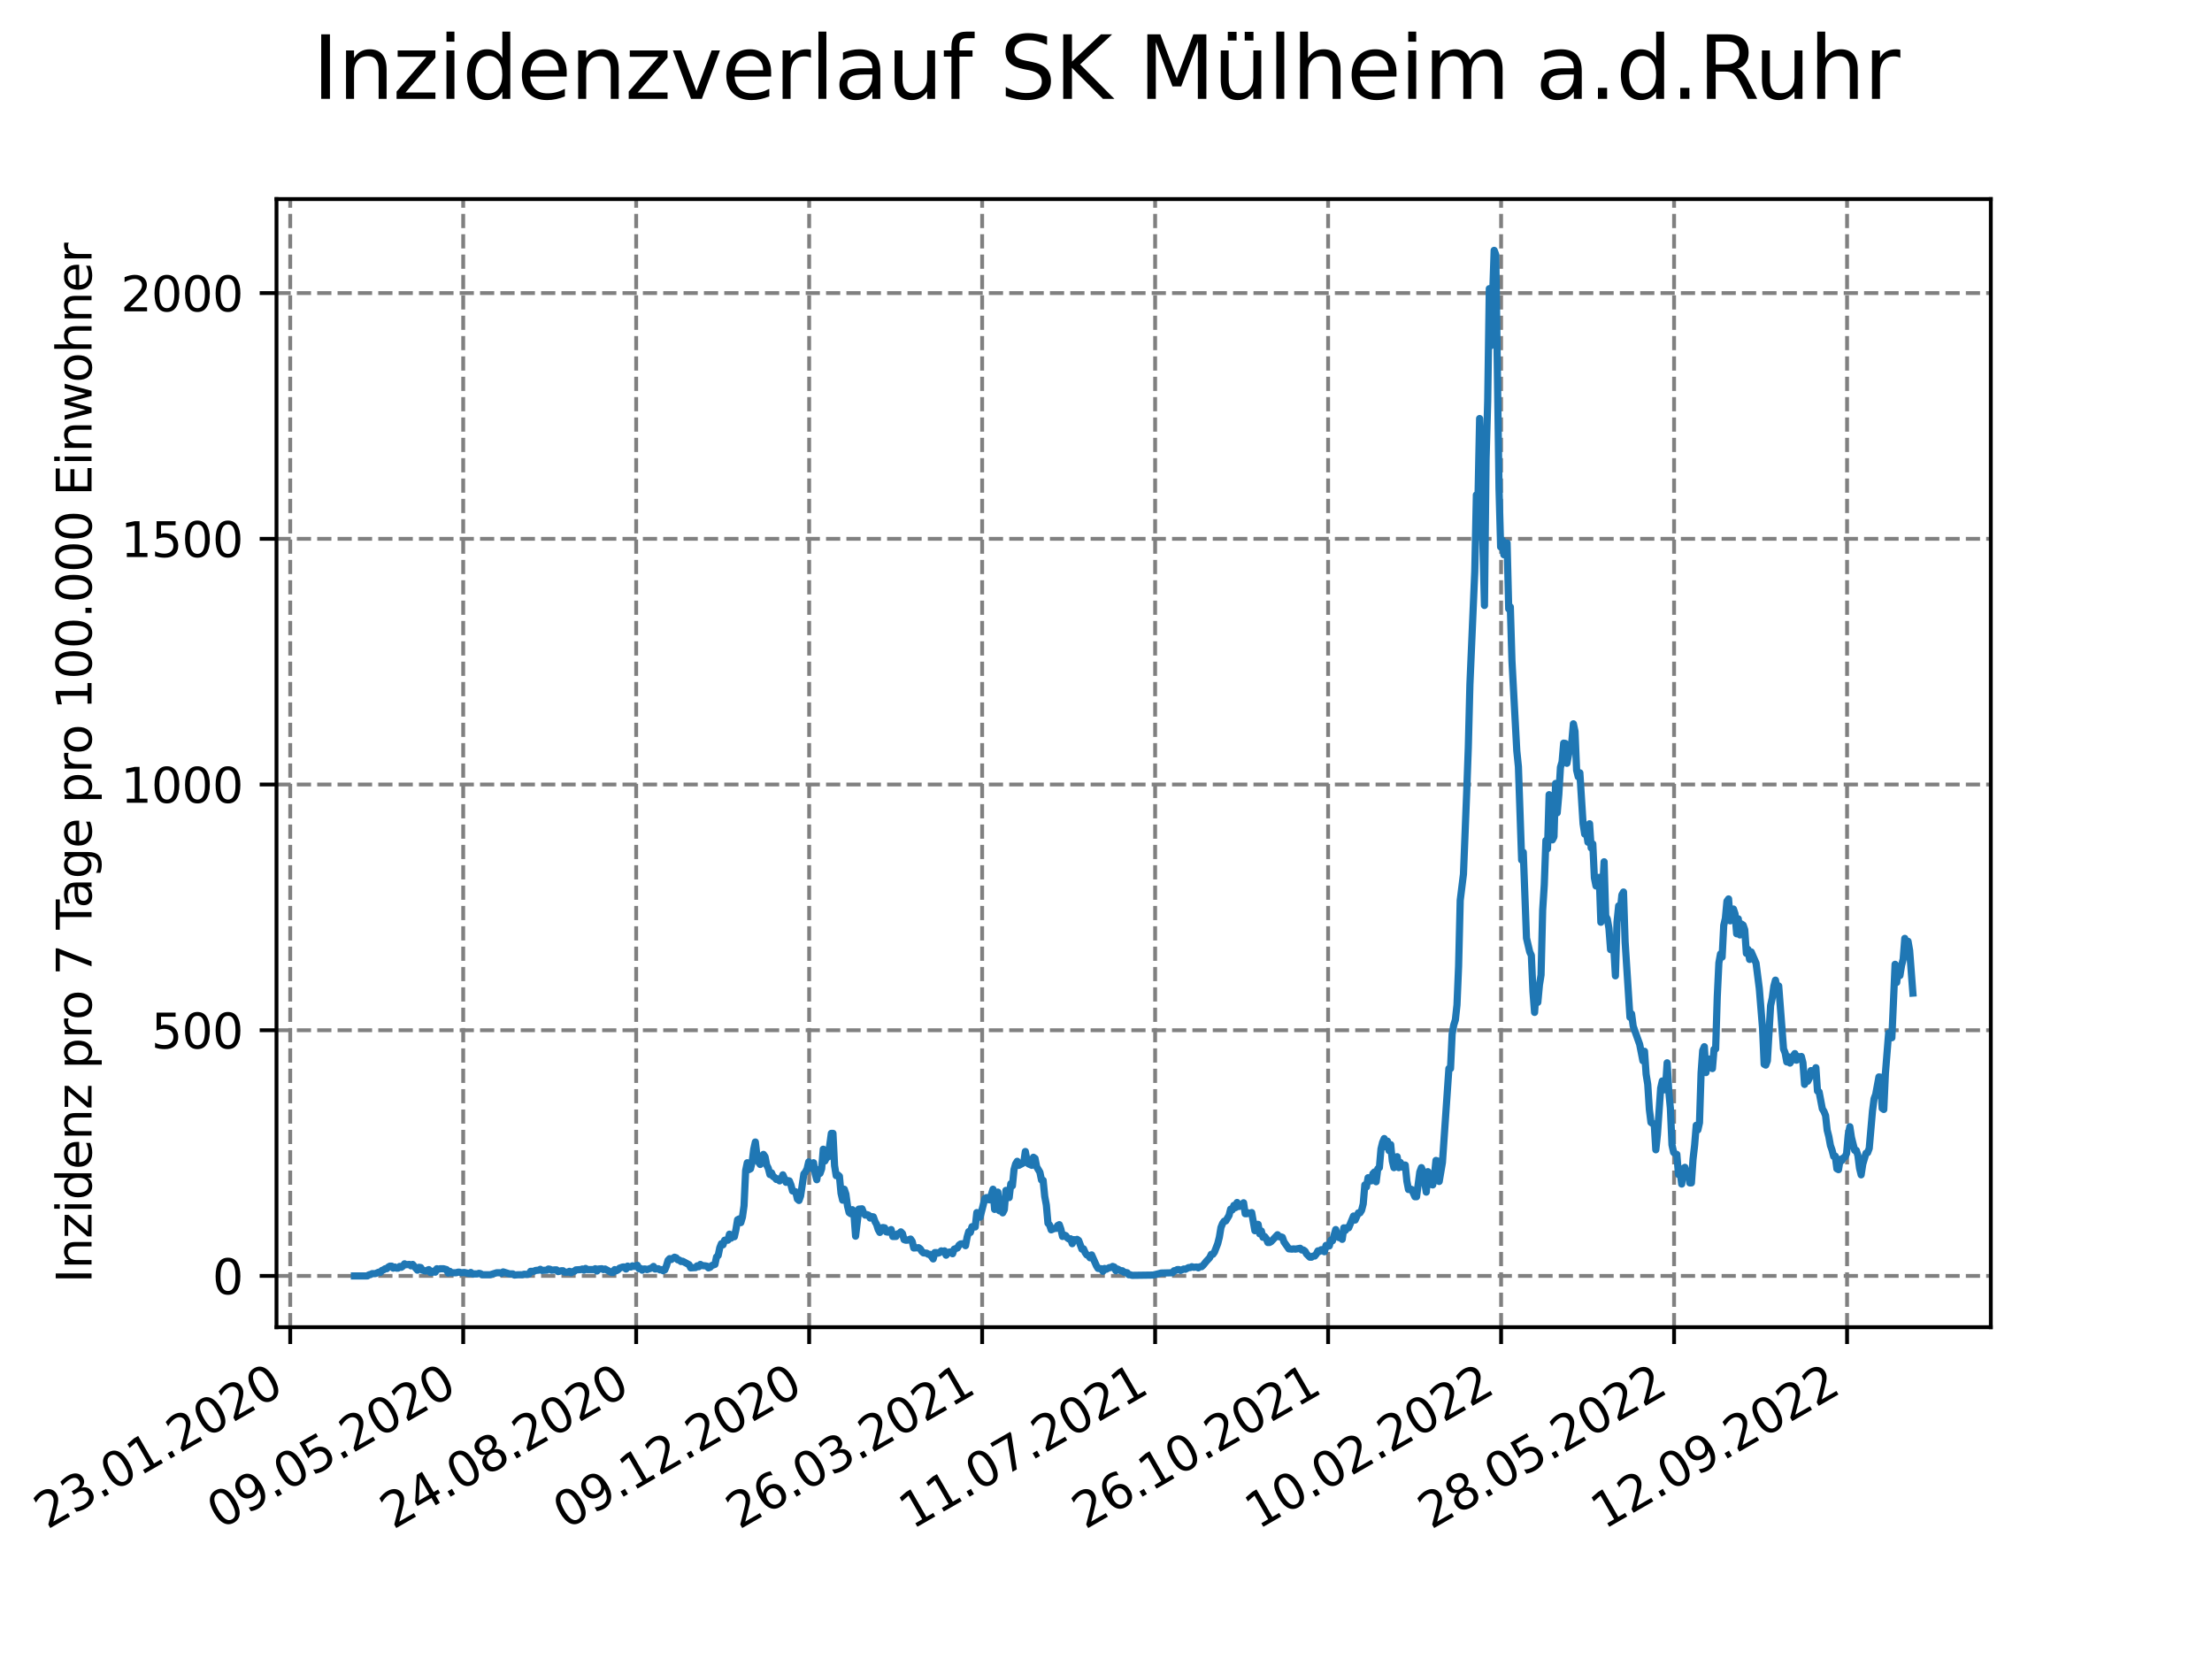 <?xml version="1.0" encoding="utf-8" standalone="no"?>
<!DOCTYPE svg PUBLIC "-//W3C//DTD SVG 1.1//EN"
  "http://www.w3.org/Graphics/SVG/1.1/DTD/svg11.dtd">
<svg xmlns:xlink="http://www.w3.org/1999/xlink" width="460.8pt" height="345.6pt" viewBox="0 0 460.8 345.6" xmlns="http://www.w3.org/2000/svg" version="1.1">
 <defs>
  <style type="text/css">*{stroke-linejoin: round; stroke-linecap: butt}</style>
 </defs>
 <g id="figure_1">
  <g id="patch_1">
   <path d="M 0 345.6 
L 460.8 345.6 
L 460.8 0 
L 0 0 
z
" style="fill: #ffffff"/>
  </g>
  <g id="axes_1">
   <g id="patch_2">
    <path d="M 57.6 276.48 
L 414.72 276.48 
L 414.72 41.472 
L 57.6 41.472 
z
" style="fill: #ffffff"/>
   </g>
   <g id="matplotlib.axis_1">
    <g id="xtick_1">
     <g id="line2d_1">
      <path d="M 60.46 276.48 
L 60.46 41.472 
" clip-path="url(#p9c87a91288)" style="fill: none; stroke-dasharray: 2.96,1.28; stroke-dashoffset: 0; stroke: #808080; stroke-width: 0.8"/>
     </g>
     <g id="line2d_2">
      <defs>
       <path id="m1ef29c4288" d="M 0 0 
L 0 3.5 
" style="stroke: #000000; stroke-width: 0.8"/>
      </defs>
      <g>
       <use xlink:href="#m1ef29c4288" x="60.46" y="276.48" style="stroke: #000000; stroke-width: 0.8"/>
      </g>
     </g>
     <g id="text_1">
      <!-- 23.01.2020 -->
      <g transform="translate(9.835 318.689) rotate(-30) scale(0.1 -0.1)">
       <defs>
        <path id="DejaVuSans-32" d="M 1228 531 
L 3431 531 
L 3431 0 
L 469 0 
L 469 531 
Q 828 903 1448 1529 
Q 2069 2156 2228 2338 
Q 2531 2678 2651 2914 
Q 2772 3150 2772 3378 
Q 2772 3750 2511 3984 
Q 2250 4219 1831 4219 
Q 1534 4219 1204 4116 
Q 875 4013 500 3803 
L 500 4441 
Q 881 4594 1212 4672 
Q 1544 4750 1819 4750 
Q 2544 4750 2975 4387 
Q 3406 4025 3406 3419 
Q 3406 3131 3298 2873 
Q 3191 2616 2906 2266 
Q 2828 2175 2409 1742 
Q 1991 1309 1228 531 
z
" transform="scale(0.016)"/>
        <path id="DejaVuSans-33" d="M 2597 2516 
Q 3050 2419 3304 2112 
Q 3559 1806 3559 1356 
Q 3559 666 3084 287 
Q 2609 -91 1734 -91 
Q 1441 -91 1130 -33 
Q 819 25 488 141 
L 488 750 
Q 750 597 1062 519 
Q 1375 441 1716 441 
Q 2309 441 2620 675 
Q 2931 909 2931 1356 
Q 2931 1769 2642 2001 
Q 2353 2234 1838 2234 
L 1294 2234 
L 1294 2753 
L 1863 2753 
Q 2328 2753 2575 2939 
Q 2822 3125 2822 3475 
Q 2822 3834 2567 4026 
Q 2313 4219 1838 4219 
Q 1578 4219 1281 4162 
Q 984 4106 628 3988 
L 628 4550 
Q 988 4650 1302 4700 
Q 1616 4750 1894 4750 
Q 2613 4750 3031 4423 
Q 3450 4097 3450 3541 
Q 3450 3153 3228 2886 
Q 3006 2619 2597 2516 
z
" transform="scale(0.016)"/>
        <path id="DejaVuSans-2e" d="M 684 794 
L 1344 794 
L 1344 0 
L 684 0 
L 684 794 
z
" transform="scale(0.016)"/>
        <path id="DejaVuSans-30" d="M 2034 4250 
Q 1547 4250 1301 3770 
Q 1056 3291 1056 2328 
Q 1056 1369 1301 889 
Q 1547 409 2034 409 
Q 2525 409 2770 889 
Q 3016 1369 3016 2328 
Q 3016 3291 2770 3770 
Q 2525 4250 2034 4250 
z
M 2034 4750 
Q 2819 4750 3233 4129 
Q 3647 3509 3647 2328 
Q 3647 1150 3233 529 
Q 2819 -91 2034 -91 
Q 1250 -91 836 529 
Q 422 1150 422 2328 
Q 422 3509 836 4129 
Q 1250 4750 2034 4750 
z
" transform="scale(0.016)"/>
        <path id="DejaVuSans-31" d="M 794 531 
L 1825 531 
L 1825 4091 
L 703 3866 
L 703 4441 
L 1819 4666 
L 2450 4666 
L 2450 531 
L 3481 531 
L 3481 0 
L 794 0 
L 794 531 
z
" transform="scale(0.016)"/>
       </defs>
       <use xlink:href="#DejaVuSans-32"/>
       <use xlink:href="#DejaVuSans-33" x="63.623"/>
       <use xlink:href="#DejaVuSans-2e" x="127.246"/>
       <use xlink:href="#DejaVuSans-30" x="159.033"/>
       <use xlink:href="#DejaVuSans-31" x="222.656"/>
       <use xlink:href="#DejaVuSans-2e" x="286.279"/>
       <use xlink:href="#DejaVuSans-32" x="318.066"/>
       <use xlink:href="#DejaVuSans-30" x="381.689"/>
       <use xlink:href="#DejaVuSans-32" x="445.312"/>
       <use xlink:href="#DejaVuSans-30" x="508.936"/>
      </g>
     </g>
    </g>
    <g id="xtick_2">
     <g id="line2d_3">
      <path d="M 96.495 276.48 
L 96.495 41.472 
" clip-path="url(#p9c87a91288)" style="fill: none; stroke-dasharray: 2.96,1.28; stroke-dashoffset: 0; stroke: #808080; stroke-width: 0.8"/>
     </g>
     <g id="line2d_4">
      <g>
       <use xlink:href="#m1ef29c4288" x="96.495" y="276.48" style="stroke: #000000; stroke-width: 0.8"/>
      </g>
     </g>
     <g id="text_2">
      <!-- 09.05.2020 -->
      <g transform="translate(45.87 318.689) rotate(-30) scale(0.1 -0.1)">
       <defs>
        <path id="DejaVuSans-39" d="M 703 97 
L 703 672 
Q 941 559 1184 500 
Q 1428 441 1663 441 
Q 2288 441 2617 861 
Q 2947 1281 2994 2138 
Q 2813 1869 2534 1725 
Q 2256 1581 1919 1581 
Q 1219 1581 811 2004 
Q 403 2428 403 3163 
Q 403 3881 828 4315 
Q 1253 4750 1959 4750 
Q 2769 4750 3195 4129 
Q 3622 3509 3622 2328 
Q 3622 1225 3098 567 
Q 2575 -91 1691 -91 
Q 1453 -91 1209 -44 
Q 966 3 703 97 
z
M 1959 2075 
Q 2384 2075 2632 2365 
Q 2881 2656 2881 3163 
Q 2881 3666 2632 3958 
Q 2384 4250 1959 4250 
Q 1534 4250 1286 3958 
Q 1038 3666 1038 3163 
Q 1038 2656 1286 2365 
Q 1534 2075 1959 2075 
z
" transform="scale(0.016)"/>
        <path id="DejaVuSans-35" d="M 691 4666 
L 3169 4666 
L 3169 4134 
L 1269 4134 
L 1269 2991 
Q 1406 3038 1543 3061 
Q 1681 3084 1819 3084 
Q 2600 3084 3056 2656 
Q 3513 2228 3513 1497 
Q 3513 744 3044 326 
Q 2575 -91 1722 -91 
Q 1428 -91 1123 -41 
Q 819 9 494 109 
L 494 744 
Q 775 591 1075 516 
Q 1375 441 1709 441 
Q 2250 441 2565 725 
Q 2881 1009 2881 1497 
Q 2881 1984 2565 2268 
Q 2250 2553 1709 2553 
Q 1456 2553 1204 2497 
Q 953 2441 691 2322 
L 691 4666 
z
" transform="scale(0.016)"/>
       </defs>
       <use xlink:href="#DejaVuSans-30"/>
       <use xlink:href="#DejaVuSans-39" x="63.623"/>
       <use xlink:href="#DejaVuSans-2e" x="127.246"/>
       <use xlink:href="#DejaVuSans-30" x="159.033"/>
       <use xlink:href="#DejaVuSans-35" x="222.656"/>
       <use xlink:href="#DejaVuSans-2e" x="286.279"/>
       <use xlink:href="#DejaVuSans-32" x="318.066"/>
       <use xlink:href="#DejaVuSans-30" x="381.689"/>
       <use xlink:href="#DejaVuSans-32" x="445.312"/>
       <use xlink:href="#DejaVuSans-30" x="508.936"/>
      </g>
     </g>
    </g>
    <g id="xtick_3">
     <g id="line2d_5">
      <path d="M 132.53 276.48 
L 132.53 41.472 
" clip-path="url(#p9c87a91288)" style="fill: none; stroke-dasharray: 2.96,1.28; stroke-dashoffset: 0; stroke: #808080; stroke-width: 0.8"/>
     </g>
     <g id="line2d_6">
      <g>
       <use xlink:href="#m1ef29c4288" x="132.53" y="276.48" style="stroke: #000000; stroke-width: 0.8"/>
      </g>
     </g>
     <g id="text_3">
      <!-- 24.08.2020 -->
      <g transform="translate(81.905 318.689) rotate(-30) scale(0.1 -0.1)">
       <defs>
        <path id="DejaVuSans-34" d="M 2419 4116 
L 825 1625 
L 2419 1625 
L 2419 4116 
z
M 2253 4666 
L 3047 4666 
L 3047 1625 
L 3713 1625 
L 3713 1100 
L 3047 1100 
L 3047 0 
L 2419 0 
L 2419 1100 
L 313 1100 
L 313 1709 
L 2253 4666 
z
" transform="scale(0.016)"/>
        <path id="DejaVuSans-38" d="M 2034 2216 
Q 1584 2216 1326 1975 
Q 1069 1734 1069 1313 
Q 1069 891 1326 650 
Q 1584 409 2034 409 
Q 2484 409 2743 651 
Q 3003 894 3003 1313 
Q 3003 1734 2745 1975 
Q 2488 2216 2034 2216 
z
M 1403 2484 
Q 997 2584 770 2862 
Q 544 3141 544 3541 
Q 544 4100 942 4425 
Q 1341 4750 2034 4750 
Q 2731 4750 3128 4425 
Q 3525 4100 3525 3541 
Q 3525 3141 3298 2862 
Q 3072 2584 2669 2484 
Q 3125 2378 3379 2068 
Q 3634 1759 3634 1313 
Q 3634 634 3220 271 
Q 2806 -91 2034 -91 
Q 1263 -91 848 271 
Q 434 634 434 1313 
Q 434 1759 690 2068 
Q 947 2378 1403 2484 
z
M 1172 3481 
Q 1172 3119 1398 2916 
Q 1625 2713 2034 2713 
Q 2441 2713 2670 2916 
Q 2900 3119 2900 3481 
Q 2900 3844 2670 4047 
Q 2441 4250 2034 4250 
Q 1625 4250 1398 4047 
Q 1172 3844 1172 3481 
z
" transform="scale(0.016)"/>
       </defs>
       <use xlink:href="#DejaVuSans-32"/>
       <use xlink:href="#DejaVuSans-34" x="63.623"/>
       <use xlink:href="#DejaVuSans-2e" x="127.246"/>
       <use xlink:href="#DejaVuSans-30" x="159.033"/>
       <use xlink:href="#DejaVuSans-38" x="222.656"/>
       <use xlink:href="#DejaVuSans-2e" x="286.279"/>
       <use xlink:href="#DejaVuSans-32" x="318.066"/>
       <use xlink:href="#DejaVuSans-30" x="381.689"/>
       <use xlink:href="#DejaVuSans-32" x="445.312"/>
       <use xlink:href="#DejaVuSans-30" x="508.936"/>
      </g>
     </g>
    </g>
    <g id="xtick_4">
     <g id="line2d_7">
      <path d="M 168.566 276.48 
L 168.566 41.472 
" clip-path="url(#p9c87a91288)" style="fill: none; stroke-dasharray: 2.96,1.28; stroke-dashoffset: 0; stroke: #808080; stroke-width: 0.8"/>
     </g>
     <g id="line2d_8">
      <g>
       <use xlink:href="#m1ef29c4288" x="168.566" y="276.48" style="stroke: #000000; stroke-width: 0.8"/>
      </g>
     </g>
     <g id="text_4">
      <!-- 09.12.2020 -->
      <g transform="translate(117.941 318.689) rotate(-30) scale(0.1 -0.1)">
       <use xlink:href="#DejaVuSans-30"/>
       <use xlink:href="#DejaVuSans-39" x="63.623"/>
       <use xlink:href="#DejaVuSans-2e" x="127.246"/>
       <use xlink:href="#DejaVuSans-31" x="159.033"/>
       <use xlink:href="#DejaVuSans-32" x="222.656"/>
       <use xlink:href="#DejaVuSans-2e" x="286.279"/>
       <use xlink:href="#DejaVuSans-32" x="318.066"/>
       <use xlink:href="#DejaVuSans-30" x="381.689"/>
       <use xlink:href="#DejaVuSans-32" x="445.312"/>
       <use xlink:href="#DejaVuSans-30" x="508.936"/>
      </g>
     </g>
    </g>
    <g id="xtick_5">
     <g id="line2d_9">
      <path d="M 204.601 276.48 
L 204.601 41.472 
" clip-path="url(#p9c87a91288)" style="fill: none; stroke-dasharray: 2.96,1.28; stroke-dashoffset: 0; stroke: #808080; stroke-width: 0.8"/>
     </g>
     <g id="line2d_10">
      <g>
       <use xlink:href="#m1ef29c4288" x="204.601" y="276.48" style="stroke: #000000; stroke-width: 0.8"/>
      </g>
     </g>
     <g id="text_5">
      <!-- 26.03.2021 -->
      <g transform="translate(153.976 318.689) rotate(-30) scale(0.1 -0.1)">
       <defs>
        <path id="DejaVuSans-36" d="M 2113 2584 
Q 1688 2584 1439 2293 
Q 1191 2003 1191 1497 
Q 1191 994 1439 701 
Q 1688 409 2113 409 
Q 2538 409 2786 701 
Q 3034 994 3034 1497 
Q 3034 2003 2786 2293 
Q 2538 2584 2113 2584 
z
M 3366 4563 
L 3366 3988 
Q 3128 4100 2886 4159 
Q 2644 4219 2406 4219 
Q 1781 4219 1451 3797 
Q 1122 3375 1075 2522 
Q 1259 2794 1537 2939 
Q 1816 3084 2150 3084 
Q 2853 3084 3261 2657 
Q 3669 2231 3669 1497 
Q 3669 778 3244 343 
Q 2819 -91 2113 -91 
Q 1303 -91 875 529 
Q 447 1150 447 2328 
Q 447 3434 972 4092 
Q 1497 4750 2381 4750 
Q 2619 4750 2861 4703 
Q 3103 4656 3366 4563 
z
" transform="scale(0.016)"/>
       </defs>
       <use xlink:href="#DejaVuSans-32"/>
       <use xlink:href="#DejaVuSans-36" x="63.623"/>
       <use xlink:href="#DejaVuSans-2e" x="127.246"/>
       <use xlink:href="#DejaVuSans-30" x="159.033"/>
       <use xlink:href="#DejaVuSans-33" x="222.656"/>
       <use xlink:href="#DejaVuSans-2e" x="286.279"/>
       <use xlink:href="#DejaVuSans-32" x="318.066"/>
       <use xlink:href="#DejaVuSans-30" x="381.689"/>
       <use xlink:href="#DejaVuSans-32" x="445.312"/>
       <use xlink:href="#DejaVuSans-31" x="508.936"/>
      </g>
     </g>
    </g>
    <g id="xtick_6">
     <g id="line2d_11">
      <path d="M 240.636 276.48 
L 240.636 41.472 
" clip-path="url(#p9c87a91288)" style="fill: none; stroke-dasharray: 2.96,1.28; stroke-dashoffset: 0; stroke: #808080; stroke-width: 0.8"/>
     </g>
     <g id="line2d_12">
      <g>
       <use xlink:href="#m1ef29c4288" x="240.636" y="276.48" style="stroke: #000000; stroke-width: 0.8"/>
      </g>
     </g>
     <g id="text_6">
      <!-- 11.07.2021 -->
      <g transform="translate(190.011 318.689) rotate(-30) scale(0.1 -0.1)">
       <defs>
        <path id="DejaVuSans-37" d="M 525 4666 
L 3525 4666 
L 3525 4397 
L 1831 0 
L 1172 0 
L 2766 4134 
L 525 4134 
L 525 4666 
z
" transform="scale(0.016)"/>
       </defs>
       <use xlink:href="#DejaVuSans-31"/>
       <use xlink:href="#DejaVuSans-31" x="63.623"/>
       <use xlink:href="#DejaVuSans-2e" x="127.246"/>
       <use xlink:href="#DejaVuSans-30" x="159.033"/>
       <use xlink:href="#DejaVuSans-37" x="222.656"/>
       <use xlink:href="#DejaVuSans-2e" x="286.279"/>
       <use xlink:href="#DejaVuSans-32" x="318.066"/>
       <use xlink:href="#DejaVuSans-30" x="381.689"/>
       <use xlink:href="#DejaVuSans-32" x="445.312"/>
       <use xlink:href="#DejaVuSans-31" x="508.936"/>
      </g>
     </g>
    </g>
    <g id="xtick_7">
     <g id="line2d_13">
      <path d="M 276.672 276.48 
L 276.672 41.472 
" clip-path="url(#p9c87a91288)" style="fill: none; stroke-dasharray: 2.96,1.28; stroke-dashoffset: 0; stroke: #808080; stroke-width: 0.8"/>
     </g>
     <g id="line2d_14">
      <g>
       <use xlink:href="#m1ef29c4288" x="276.672" y="276.48" style="stroke: #000000; stroke-width: 0.8"/>
      </g>
     </g>
     <g id="text_7">
      <!-- 26.10.2021 -->
      <g transform="translate(226.046 318.689) rotate(-30) scale(0.1 -0.1)">
       <use xlink:href="#DejaVuSans-32"/>
       <use xlink:href="#DejaVuSans-36" x="63.623"/>
       <use xlink:href="#DejaVuSans-2e" x="127.246"/>
       <use xlink:href="#DejaVuSans-31" x="159.033"/>
       <use xlink:href="#DejaVuSans-30" x="222.656"/>
       <use xlink:href="#DejaVuSans-2e" x="286.279"/>
       <use xlink:href="#DejaVuSans-32" x="318.066"/>
       <use xlink:href="#DejaVuSans-30" x="381.689"/>
       <use xlink:href="#DejaVuSans-32" x="445.312"/>
       <use xlink:href="#DejaVuSans-31" x="508.936"/>
      </g>
     </g>
    </g>
    <g id="xtick_8">
     <g id="line2d_15">
      <path d="M 312.707 276.48 
L 312.707 41.472 
" clip-path="url(#p9c87a91288)" style="fill: none; stroke-dasharray: 2.96,1.28; stroke-dashoffset: 0; stroke: #808080; stroke-width: 0.8"/>
     </g>
     <g id="line2d_16">
      <g>
       <use xlink:href="#m1ef29c4288" x="312.707" y="276.48" style="stroke: #000000; stroke-width: 0.8"/>
      </g>
     </g>
     <g id="text_8">
      <!-- 10.02.2022 -->
      <g transform="translate(262.082 318.689) rotate(-30) scale(0.1 -0.1)">
       <use xlink:href="#DejaVuSans-31"/>
       <use xlink:href="#DejaVuSans-30" x="63.623"/>
       <use xlink:href="#DejaVuSans-2e" x="127.246"/>
       <use xlink:href="#DejaVuSans-30" x="159.033"/>
       <use xlink:href="#DejaVuSans-32" x="222.656"/>
       <use xlink:href="#DejaVuSans-2e" x="286.279"/>
       <use xlink:href="#DejaVuSans-32" x="318.066"/>
       <use xlink:href="#DejaVuSans-30" x="381.689"/>
       <use xlink:href="#DejaVuSans-32" x="445.312"/>
       <use xlink:href="#DejaVuSans-32" x="508.936"/>
      </g>
     </g>
    </g>
    <g id="xtick_9">
     <g id="line2d_17">
      <path d="M 348.742 276.48 
L 348.742 41.472 
" clip-path="url(#p9c87a91288)" style="fill: none; stroke-dasharray: 2.96,1.28; stroke-dashoffset: 0; stroke: #808080; stroke-width: 0.8"/>
     </g>
     <g id="line2d_18">
      <g>
       <use xlink:href="#m1ef29c4288" x="348.742" y="276.48" style="stroke: #000000; stroke-width: 0.8"/>
      </g>
     </g>
     <g id="text_9">
      <!-- 28.05.2022 -->
      <g transform="translate(298.117 318.689) rotate(-30) scale(0.1 -0.1)">
       <use xlink:href="#DejaVuSans-32"/>
       <use xlink:href="#DejaVuSans-38" x="63.623"/>
       <use xlink:href="#DejaVuSans-2e" x="127.246"/>
       <use xlink:href="#DejaVuSans-30" x="159.033"/>
       <use xlink:href="#DejaVuSans-35" x="222.656"/>
       <use xlink:href="#DejaVuSans-2e" x="286.279"/>
       <use xlink:href="#DejaVuSans-32" x="318.066"/>
       <use xlink:href="#DejaVuSans-30" x="381.689"/>
       <use xlink:href="#DejaVuSans-32" x="445.312"/>
       <use xlink:href="#DejaVuSans-32" x="508.936"/>
      </g>
     </g>
    </g>
    <g id="xtick_10">
     <g id="line2d_19">
      <path d="M 384.778 276.48 
L 384.778 41.472 
" clip-path="url(#p9c87a91288)" style="fill: none; stroke-dasharray: 2.96,1.28; stroke-dashoffset: 0; stroke: #808080; stroke-width: 0.8"/>
     </g>
     <g id="line2d_20">
      <g>
       <use xlink:href="#m1ef29c4288" x="384.778" y="276.48" style="stroke: #000000; stroke-width: 0.8"/>
      </g>
     </g>
     <g id="text_10">
      <!-- 12.09.2022 -->
      <g transform="translate(334.152 318.689) rotate(-30) scale(0.1 -0.1)">
       <use xlink:href="#DejaVuSans-31"/>
       <use xlink:href="#DejaVuSans-32" x="63.623"/>
       <use xlink:href="#DejaVuSans-2e" x="127.246"/>
       <use xlink:href="#DejaVuSans-30" x="159.033"/>
       <use xlink:href="#DejaVuSans-39" x="222.656"/>
       <use xlink:href="#DejaVuSans-2e" x="286.279"/>
       <use xlink:href="#DejaVuSans-32" x="318.066"/>
       <use xlink:href="#DejaVuSans-30" x="381.689"/>
       <use xlink:href="#DejaVuSans-32" x="445.312"/>
       <use xlink:href="#DejaVuSans-32" x="508.936"/>
      </g>
     </g>
    </g>
   </g>
   <g id="matplotlib.axis_2">
    <g id="ytick_1">
     <g id="line2d_21">
      <path d="M 57.6 265.798 
L 414.72 265.798 
" clip-path="url(#p9c87a91288)" style="fill: none; stroke-dasharray: 2.96,1.28; stroke-dashoffset: 0; stroke: #808080; stroke-width: 0.8"/>
     </g>
     <g id="line2d_22">
      <defs>
       <path id="mb1c288ad4d" d="M 0 0 
L -3.5 0 
" style="stroke: #000000; stroke-width: 0.8"/>
      </defs>
      <g>
       <use xlink:href="#mb1c288ad4d" x="57.6" y="265.798" style="stroke: #000000; stroke-width: 0.8"/>
      </g>
     </g>
     <g id="text_11">
      <!-- 0 -->
      <g transform="translate(44.237 269.597) scale(0.1 -0.1)">
       <use xlink:href="#DejaVuSans-30"/>
      </g>
     </g>
    </g>
    <g id="ytick_2">
     <g id="line2d_23">
      <path d="M 57.6 214.612 
L 414.72 214.612 
" clip-path="url(#p9c87a91288)" style="fill: none; stroke-dasharray: 2.96,1.28; stroke-dashoffset: 0; stroke: #808080; stroke-width: 0.8"/>
     </g>
     <g id="line2d_24">
      <g>
       <use xlink:href="#mb1c288ad4d" x="57.6" y="214.612" style="stroke: #000000; stroke-width: 0.8"/>
      </g>
     </g>
     <g id="text_12">
      <!-- 500 -->
      <g transform="translate(31.512 218.411) scale(0.1 -0.1)">
       <use xlink:href="#DejaVuSans-35"/>
       <use xlink:href="#DejaVuSans-30" x="63.623"/>
       <use xlink:href="#DejaVuSans-30" x="127.246"/>
      </g>
     </g>
    </g>
    <g id="ytick_3">
     <g id="line2d_25">
      <path d="M 57.6 163.426 
L 414.72 163.426 
" clip-path="url(#p9c87a91288)" style="fill: none; stroke-dasharray: 2.96,1.28; stroke-dashoffset: 0; stroke: #808080; stroke-width: 0.8"/>
     </g>
     <g id="line2d_26">
      <g>
       <use xlink:href="#mb1c288ad4d" x="57.6" y="163.426" style="stroke: #000000; stroke-width: 0.8"/>
      </g>
     </g>
     <g id="text_13">
      <!-- 1000 -->
      <g transform="translate(25.15 167.226) scale(0.1 -0.1)">
       <use xlink:href="#DejaVuSans-31"/>
       <use xlink:href="#DejaVuSans-30" x="63.623"/>
       <use xlink:href="#DejaVuSans-30" x="127.246"/>
       <use xlink:href="#DejaVuSans-30" x="190.869"/>
      </g>
     </g>
    </g>
    <g id="ytick_4">
     <g id="line2d_27">
      <path d="M 57.6 112.241 
L 414.72 112.241 
" clip-path="url(#p9c87a91288)" style="fill: none; stroke-dasharray: 2.96,1.28; stroke-dashoffset: 0; stroke: #808080; stroke-width: 0.8"/>
     </g>
     <g id="line2d_28">
      <g>
       <use xlink:href="#mb1c288ad4d" x="57.6" y="112.241" style="stroke: #000000; stroke-width: 0.8"/>
      </g>
     </g>
     <g id="text_14">
      <!-- 1500 -->
      <g transform="translate(25.15 116.04) scale(0.1 -0.1)">
       <use xlink:href="#DejaVuSans-31"/>
       <use xlink:href="#DejaVuSans-35" x="63.623"/>
       <use xlink:href="#DejaVuSans-30" x="127.246"/>
       <use xlink:href="#DejaVuSans-30" x="190.869"/>
      </g>
     </g>
    </g>
    <g id="ytick_5">
     <g id="line2d_29">
      <path d="M 57.6 61.055 
L 414.72 61.055 
" clip-path="url(#p9c87a91288)" style="fill: none; stroke-dasharray: 2.96,1.28; stroke-dashoffset: 0; stroke: #808080; stroke-width: 0.8"/>
     </g>
     <g id="line2d_30">
      <g>
       <use xlink:href="#mb1c288ad4d" x="57.6" y="61.055" style="stroke: #000000; stroke-width: 0.8"/>
      </g>
     </g>
     <g id="text_15">
      <!-- 2000 -->
      <g transform="translate(25.15 64.854) scale(0.1 -0.1)">
       <use xlink:href="#DejaVuSans-32"/>
       <use xlink:href="#DejaVuSans-30" x="63.623"/>
       <use xlink:href="#DejaVuSans-30" x="127.246"/>
       <use xlink:href="#DejaVuSans-30" x="190.869"/>
      </g>
     </g>
    </g>
    <g id="text_16">
     <!-- Inzidenz pro 7 Tage pro 100.000 Einwohner -->
     <g transform="translate(19.07 267.301) rotate(-90) scale(0.1 -0.1)">
      <defs>
       <path id="DejaVuSans-49" d="M 628 4666 
L 1259 4666 
L 1259 0 
L 628 0 
L 628 4666 
z
" transform="scale(0.016)"/>
       <path id="DejaVuSans-6e" d="M 3513 2113 
L 3513 0 
L 2938 0 
L 2938 2094 
Q 2938 2591 2744 2837 
Q 2550 3084 2163 3084 
Q 1697 3084 1428 2787 
Q 1159 2491 1159 1978 
L 1159 0 
L 581 0 
L 581 3500 
L 1159 3500 
L 1159 2956 
Q 1366 3272 1645 3428 
Q 1925 3584 2291 3584 
Q 2894 3584 3203 3211 
Q 3513 2838 3513 2113 
z
" transform="scale(0.016)"/>
       <path id="DejaVuSans-7a" d="M 353 3500 
L 3084 3500 
L 3084 2975 
L 922 459 
L 3084 459 
L 3084 0 
L 275 0 
L 275 525 
L 2438 3041 
L 353 3041 
L 353 3500 
z
" transform="scale(0.016)"/>
       <path id="DejaVuSans-69" d="M 603 3500 
L 1178 3500 
L 1178 0 
L 603 0 
L 603 3500 
z
M 603 4863 
L 1178 4863 
L 1178 4134 
L 603 4134 
L 603 4863 
z
" transform="scale(0.016)"/>
       <path id="DejaVuSans-64" d="M 2906 2969 
L 2906 4863 
L 3481 4863 
L 3481 0 
L 2906 0 
L 2906 525 
Q 2725 213 2448 61 
Q 2172 -91 1784 -91 
Q 1150 -91 751 415 
Q 353 922 353 1747 
Q 353 2572 751 3078 
Q 1150 3584 1784 3584 
Q 2172 3584 2448 3432 
Q 2725 3281 2906 2969 
z
M 947 1747 
Q 947 1113 1208 752 
Q 1469 391 1925 391 
Q 2381 391 2643 752 
Q 2906 1113 2906 1747 
Q 2906 2381 2643 2742 
Q 2381 3103 1925 3103 
Q 1469 3103 1208 2742 
Q 947 2381 947 1747 
z
" transform="scale(0.016)"/>
       <path id="DejaVuSans-65" d="M 3597 1894 
L 3597 1613 
L 953 1613 
Q 991 1019 1311 708 
Q 1631 397 2203 397 
Q 2534 397 2845 478 
Q 3156 559 3463 722 
L 3463 178 
Q 3153 47 2828 -22 
Q 2503 -91 2169 -91 
Q 1331 -91 842 396 
Q 353 884 353 1716 
Q 353 2575 817 3079 
Q 1281 3584 2069 3584 
Q 2775 3584 3186 3129 
Q 3597 2675 3597 1894 
z
M 3022 2063 
Q 3016 2534 2758 2815 
Q 2500 3097 2075 3097 
Q 1594 3097 1305 2825 
Q 1016 2553 972 2059 
L 3022 2063 
z
" transform="scale(0.016)"/>
       <path id="DejaVuSans-20" transform="scale(0.016)"/>
       <path id="DejaVuSans-70" d="M 1159 525 
L 1159 -1331 
L 581 -1331 
L 581 3500 
L 1159 3500 
L 1159 2969 
Q 1341 3281 1617 3432 
Q 1894 3584 2278 3584 
Q 2916 3584 3314 3078 
Q 3713 2572 3713 1747 
Q 3713 922 3314 415 
Q 2916 -91 2278 -91 
Q 1894 -91 1617 61 
Q 1341 213 1159 525 
z
M 3116 1747 
Q 3116 2381 2855 2742 
Q 2594 3103 2138 3103 
Q 1681 3103 1420 2742 
Q 1159 2381 1159 1747 
Q 1159 1113 1420 752 
Q 1681 391 2138 391 
Q 2594 391 2855 752 
Q 3116 1113 3116 1747 
z
" transform="scale(0.016)"/>
       <path id="DejaVuSans-72" d="M 2631 2963 
Q 2534 3019 2420 3045 
Q 2306 3072 2169 3072 
Q 1681 3072 1420 2755 
Q 1159 2438 1159 1844 
L 1159 0 
L 581 0 
L 581 3500 
L 1159 3500 
L 1159 2956 
Q 1341 3275 1631 3429 
Q 1922 3584 2338 3584 
Q 2397 3584 2469 3576 
Q 2541 3569 2628 3553 
L 2631 2963 
z
" transform="scale(0.016)"/>
       <path id="DejaVuSans-6f" d="M 1959 3097 
Q 1497 3097 1228 2736 
Q 959 2375 959 1747 
Q 959 1119 1226 758 
Q 1494 397 1959 397 
Q 2419 397 2687 759 
Q 2956 1122 2956 1747 
Q 2956 2369 2687 2733 
Q 2419 3097 1959 3097 
z
M 1959 3584 
Q 2709 3584 3137 3096 
Q 3566 2609 3566 1747 
Q 3566 888 3137 398 
Q 2709 -91 1959 -91 
Q 1206 -91 779 398 
Q 353 888 353 1747 
Q 353 2609 779 3096 
Q 1206 3584 1959 3584 
z
" transform="scale(0.016)"/>
       <path id="DejaVuSans-54" d="M -19 4666 
L 3928 4666 
L 3928 4134 
L 2272 4134 
L 2272 0 
L 1638 0 
L 1638 4134 
L -19 4134 
L -19 4666 
z
" transform="scale(0.016)"/>
       <path id="DejaVuSans-61" d="M 2194 1759 
Q 1497 1759 1228 1600 
Q 959 1441 959 1056 
Q 959 750 1161 570 
Q 1363 391 1709 391 
Q 2188 391 2477 730 
Q 2766 1069 2766 1631 
L 2766 1759 
L 2194 1759 
z
M 3341 1997 
L 3341 0 
L 2766 0 
L 2766 531 
Q 2569 213 2275 61 
Q 1981 -91 1556 -91 
Q 1019 -91 701 211 
Q 384 513 384 1019 
Q 384 1609 779 1909 
Q 1175 2209 1959 2209 
L 2766 2209 
L 2766 2266 
Q 2766 2663 2505 2880 
Q 2244 3097 1772 3097 
Q 1472 3097 1187 3025 
Q 903 2953 641 2809 
L 641 3341 
Q 956 3463 1253 3523 
Q 1550 3584 1831 3584 
Q 2591 3584 2966 3190 
Q 3341 2797 3341 1997 
z
" transform="scale(0.016)"/>
       <path id="DejaVuSans-67" d="M 2906 1791 
Q 2906 2416 2648 2759 
Q 2391 3103 1925 3103 
Q 1463 3103 1205 2759 
Q 947 2416 947 1791 
Q 947 1169 1205 825 
Q 1463 481 1925 481 
Q 2391 481 2648 825 
Q 2906 1169 2906 1791 
z
M 3481 434 
Q 3481 -459 3084 -895 
Q 2688 -1331 1869 -1331 
Q 1566 -1331 1297 -1286 
Q 1028 -1241 775 -1147 
L 775 -588 
Q 1028 -725 1275 -790 
Q 1522 -856 1778 -856 
Q 2344 -856 2625 -561 
Q 2906 -266 2906 331 
L 2906 616 
Q 2728 306 2450 153 
Q 2172 0 1784 0 
Q 1141 0 747 490 
Q 353 981 353 1791 
Q 353 2603 747 3093 
Q 1141 3584 1784 3584 
Q 2172 3584 2450 3431 
Q 2728 3278 2906 2969 
L 2906 3500 
L 3481 3500 
L 3481 434 
z
" transform="scale(0.016)"/>
       <path id="DejaVuSans-45" d="M 628 4666 
L 3578 4666 
L 3578 4134 
L 1259 4134 
L 1259 2753 
L 3481 2753 
L 3481 2222 
L 1259 2222 
L 1259 531 
L 3634 531 
L 3634 0 
L 628 0 
L 628 4666 
z
" transform="scale(0.016)"/>
       <path id="DejaVuSans-77" d="M 269 3500 
L 844 3500 
L 1563 769 
L 2278 3500 
L 2956 3500 
L 3675 769 
L 4391 3500 
L 4966 3500 
L 4050 0 
L 3372 0 
L 2619 2869 
L 1863 0 
L 1184 0 
L 269 3500 
z
" transform="scale(0.016)"/>
       <path id="DejaVuSans-68" d="M 3513 2113 
L 3513 0 
L 2938 0 
L 2938 2094 
Q 2938 2591 2744 2837 
Q 2550 3084 2163 3084 
Q 1697 3084 1428 2787 
Q 1159 2491 1159 1978 
L 1159 0 
L 581 0 
L 581 4863 
L 1159 4863 
L 1159 2956 
Q 1366 3272 1645 3428 
Q 1925 3584 2291 3584 
Q 2894 3584 3203 3211 
Q 3513 2838 3513 2113 
z
" transform="scale(0.016)"/>
      </defs>
      <use xlink:href="#DejaVuSans-49"/>
      <use xlink:href="#DejaVuSans-6e" x="29.492"/>
      <use xlink:href="#DejaVuSans-7a" x="92.871"/>
      <use xlink:href="#DejaVuSans-69" x="145.361"/>
      <use xlink:href="#DejaVuSans-64" x="173.145"/>
      <use xlink:href="#DejaVuSans-65" x="236.621"/>
      <use xlink:href="#DejaVuSans-6e" x="298.145"/>
      <use xlink:href="#DejaVuSans-7a" x="361.523"/>
      <use xlink:href="#DejaVuSans-20" x="414.014"/>
      <use xlink:href="#DejaVuSans-70" x="445.801"/>
      <use xlink:href="#DejaVuSans-72" x="509.277"/>
      <use xlink:href="#DejaVuSans-6f" x="548.141"/>
      <use xlink:href="#DejaVuSans-20" x="609.322"/>
      <use xlink:href="#DejaVuSans-37" x="641.109"/>
      <use xlink:href="#DejaVuSans-20" x="704.732"/>
      <use xlink:href="#DejaVuSans-54" x="736.52"/>
      <use xlink:href="#DejaVuSans-61" x="781.104"/>
      <use xlink:href="#DejaVuSans-67" x="842.383"/>
      <use xlink:href="#DejaVuSans-65" x="905.859"/>
      <use xlink:href="#DejaVuSans-20" x="967.383"/>
      <use xlink:href="#DejaVuSans-70" x="999.17"/>
      <use xlink:href="#DejaVuSans-72" x="1062.646"/>
      <use xlink:href="#DejaVuSans-6f" x="1101.51"/>
      <use xlink:href="#DejaVuSans-20" x="1162.691"/>
      <use xlink:href="#DejaVuSans-31" x="1194.479"/>
      <use xlink:href="#DejaVuSans-30" x="1258.102"/>
      <use xlink:href="#DejaVuSans-30" x="1321.725"/>
      <use xlink:href="#DejaVuSans-2e" x="1385.348"/>
      <use xlink:href="#DejaVuSans-30" x="1417.135"/>
      <use xlink:href="#DejaVuSans-30" x="1480.758"/>
      <use xlink:href="#DejaVuSans-30" x="1544.381"/>
      <use xlink:href="#DejaVuSans-20" x="1608.004"/>
      <use xlink:href="#DejaVuSans-45" x="1639.791"/>
      <use xlink:href="#DejaVuSans-69" x="1702.975"/>
      <use xlink:href="#DejaVuSans-6e" x="1730.758"/>
      <use xlink:href="#DejaVuSans-77" x="1794.137"/>
      <use xlink:href="#DejaVuSans-6f" x="1875.924"/>
      <use xlink:href="#DejaVuSans-68" x="1937.105"/>
      <use xlink:href="#DejaVuSans-6e" x="2000.484"/>
      <use xlink:href="#DejaVuSans-65" x="2063.863"/>
      <use xlink:href="#DejaVuSans-72" x="2125.387"/>
     </g>
    </g>
   </g>
   <g id="line2d_31">
    <path d="M 73.833 265.798 
L 76.527 265.798 
L 76.864 265.558 
L 77.201 265.498 
L 77.537 265.318 
L 78.211 265.318 
L 78.884 265.018 
L 79.221 265.078 
L 79.558 264.658 
L 79.895 264.538 
L 80.232 264.298 
L 80.568 264.298 
L 80.905 263.938 
L 81.242 263.758 
L 81.579 263.758 
L 81.915 264.178 
L 82.252 263.938 
L 82.589 264.178 
L 82.926 264.178 
L 83.263 263.818 
L 83.599 263.998 
L 83.936 263.758 
L 84.273 263.278 
L 84.61 263.458 
L 85.283 263.398 
L 85.62 263.698 
L 85.957 263.398 
L 86.967 264.598 
L 87.304 263.998 
L 87.641 264.058 
L 87.977 264.598 
L 88.651 264.778 
L 89.325 264.478 
L 89.661 265.078 
L 89.998 265.078 
L 90.335 264.778 
L 90.672 265.018 
L 91.008 264.298 
L 91.345 264.418 
L 91.682 264.298 
L 92.356 264.298 
L 93.029 264.478 
L 93.366 265.198 
L 93.703 264.838 
L 94.039 265.138 
L 95.05 265.138 
L 95.387 265.018 
L 95.723 265.018 
L 96.06 265.138 
L 96.734 265.078 
L 97.744 265.318 
L 98.081 265.078 
L 98.418 265.378 
L 99.428 265.378 
L 99.765 265.258 
L 100.101 265.318 
L 100.438 265.558 
L 102.122 265.558 
L 103.469 265.138 
L 104.143 265.138 
L 104.48 265.258 
L 104.816 264.958 
L 106.163 265.378 
L 106.837 265.378 
L 107.174 265.618 
L 107.847 265.558 
L 108.858 265.558 
L 109.194 265.438 
L 109.868 265.498 
L 110.205 265.378 
L 110.542 264.838 
L 111.215 264.838 
L 111.552 264.658 
L 112.225 264.598 
L 112.562 264.418 
L 112.899 264.658 
L 113.909 264.598 
L 114.246 264.358 
L 114.583 264.418 
L 114.92 264.598 
L 115.593 264.538 
L 115.93 264.538 
L 116.267 264.898 
L 116.94 264.718 
L 117.277 264.718 
L 117.614 265.018 
L 118.287 265.018 
L 118.624 264.838 
L 118.961 265.138 
L 119.298 264.898 
L 119.635 264.838 
L 119.971 264.538 
L 120.982 264.478 
L 121.319 264.358 
L 121.655 264.598 
L 121.992 264.238 
L 122.329 264.478 
L 123.676 264.478 
L 124.013 264.298 
L 124.35 264.778 
L 124.686 264.358 
L 125.36 264.298 
L 125.697 264.478 
L 126.033 264.358 
L 127.381 265.078 
L 127.717 265.078 
L 128.054 264.478 
L 128.391 264.718 
L 128.728 264.538 
L 129.064 264.178 
L 129.738 263.938 
L 130.075 263.938 
L 130.412 264.358 
L 130.748 263.758 
L 131.085 263.938 
L 131.422 263.938 
L 131.759 263.698 
L 132.095 263.818 
L 132.769 263.578 
L 133.106 264.298 
L 133.443 264.238 
L 133.779 264.598 
L 134.116 264.358 
L 134.453 264.358 
L 134.79 264.478 
L 135.8 264.118 
L 136.137 263.818 
L 136.474 264.358 
L 137.147 264.298 
L 137.484 264.538 
L 137.821 264.478 
L 138.157 264.718 
L 138.494 264.538 
L 138.831 263.698 
L 139.168 262.558 
L 139.505 262.198 
L 139.841 262.378 
L 140.515 261.898 
L 140.852 262.018 
L 141.188 262.438 
L 141.525 262.498 
L 141.862 262.798 
L 142.199 262.738 
L 143.546 263.458 
L 143.883 264.118 
L 144.893 264.058 
L 145.23 263.698 
L 145.567 263.878 
L 145.903 263.398 
L 146.24 263.638 
L 146.914 263.698 
L 147.25 263.758 
L 147.587 264.118 
L 147.924 263.998 
L 148.261 263.638 
L 148.934 263.398 
L 149.271 261.838 
L 149.608 261.538 
L 149.945 259.918 
L 150.281 259.078 
L 150.618 259.318 
L 150.955 258.358 
L 151.629 258.358 
L 151.965 257.098 
L 152.302 257.938 
L 152.639 257.518 
L 152.976 257.638 
L 153.312 256.139 
L 153.649 254.099 
L 153.986 253.919 
L 154.323 254.699 
L 154.66 253.559 
L 154.996 251.159 
L 155.333 243.839 
L 155.67 242.22 
L 156.007 243.66 
L 156.343 243.48 
L 156.68 242.1 
L 157.017 239.4 
L 157.354 237.9 
L 157.691 240.84 
L 158.027 242.1 
L 158.364 242.58 
L 159.038 240.48 
L 159.374 240.96 
L 159.711 242.7 
L 160.048 243.36 
L 160.385 244.679 
L 160.722 244.319 
L 161.058 245.099 
L 161.395 245.279 
L 161.732 245.699 
L 162.069 245.579 
L 162.405 245.999 
L 162.742 245.579 
L 163.079 244.739 
L 163.753 246.299 
L 164.089 245.939 
L 164.426 245.999 
L 164.763 246.839 
L 165.1 248.099 
L 165.773 248.279 
L 166.11 249.779 
L 166.447 250.079 
L 166.784 249.119 
L 167.457 244.559 
L 167.794 244.139 
L 168.131 243.48 
L 168.468 242.04 
L 168.804 242.52 
L 169.141 243.42 
L 169.478 242.22 
L 169.815 244.499 
L 170.151 245.759 
L 170.488 243.66 
L 170.825 244.439 
L 171.162 243.48 
L 171.499 239.4 
L 171.835 241.86 
L 172.172 241.14 
L 172.509 241.02 
L 173.182 236.1 
L 173.519 236.1 
L 173.856 242.82 
L 174.193 244.919 
L 174.53 244.739 
L 174.866 245.039 
L 175.203 248.579 
L 175.54 250.019 
L 175.877 247.739 
L 176.213 248.759 
L 176.55 251.219 
L 176.887 252.599 
L 177.224 252.839 
L 177.561 251.999 
L 177.897 252.959 
L 178.234 257.518 
L 178.908 251.879 
L 179.581 251.819 
L 179.918 252.719 
L 180.255 253.139 
L 180.592 253.019 
L 180.928 253.139 
L 181.265 253.739 
L 181.602 253.439 
L 181.939 253.499 
L 182.275 254.459 
L 182.612 255.059 
L 182.949 256.139 
L 183.286 256.739 
L 183.623 255.779 
L 183.959 255.719 
L 184.296 255.779 
L 184.633 256.619 
L 184.97 256.679 
L 185.643 256.139 
L 185.98 257.578 
L 186.654 257.578 
L 186.99 257.038 
L 187.327 256.978 
L 187.664 256.619 
L 188.001 256.978 
L 188.337 258.238 
L 188.674 258.358 
L 189.011 258.358 
L 189.685 258.118 
L 190.021 258.598 
L 190.358 259.978 
L 191.368 259.918 
L 191.705 260.158 
L 192.042 260.698 
L 192.379 260.998 
L 193.052 261.058 
L 193.389 261.298 
L 193.726 261.298 
L 194.399 262.258 
L 194.736 260.938 
L 195.073 260.938 
L 195.41 261.058 
L 195.747 260.938 
L 196.083 260.578 
L 196.42 260.698 
L 196.757 260.578 
L 197.094 261.478 
L 197.43 261.058 
L 197.767 260.818 
L 198.104 260.818 
L 198.441 261.178 
L 198.778 260.218 
L 199.451 259.978 
L 199.788 259.378 
L 200.125 259.138 
L 200.798 259.078 
L 201.135 259.498 
L 201.472 257.698 
L 201.809 256.559 
L 202.145 256.739 
L 202.482 255.539 
L 203.156 255.599 
L 203.492 252.599 
L 204.166 253.559 
L 205.176 249.659 
L 205.513 249.479 
L 205.85 249.899 
L 206.187 249.959 
L 206.86 247.739 
L 207.197 251.939 
L 207.534 248.459 
L 207.871 248.339 
L 208.207 252.239 
L 208.544 250.979 
L 208.881 252.659 
L 209.218 251.999 
L 209.554 247.979 
L 209.891 249.179 
L 210.228 249.479 
L 210.565 246.599 
L 210.902 247.019 
L 211.238 243.66 
L 211.575 242.46 
L 211.912 241.92 
L 212.249 242.76 
L 213.259 242.22 
L 213.596 239.88 
L 213.933 241.74 
L 214.269 242.46 
L 214.943 242.76 
L 215.28 241.08 
L 215.617 241.32 
L 215.953 243.06 
L 216.627 244.199 
L 216.964 245.819 
L 217.3 245.879 
L 217.637 249.239 
L 217.974 251.039 
L 218.311 254.819 
L 218.648 255.179 
L 218.984 256.199 
L 219.658 255.899 
L 219.995 255.899 
L 220.331 255.299 
L 220.668 255.119 
L 221.005 256.079 
L 221.342 257.578 
L 221.679 257.278 
L 222.015 257.398 
L 222.352 257.878 
L 222.689 258.118 
L 223.026 258.058 
L 223.362 259.078 
L 223.699 258.238 
L 224.036 258.298 
L 224.373 258.178 
L 224.71 258.418 
L 225.383 260.218 
L 225.72 260.158 
L 226.057 260.938 
L 226.393 261.418 
L 226.73 261.538 
L 227.067 262.018 
L 227.404 261.418 
L 228.414 263.698 
L 228.751 264.238 
L 229.424 264.298 
L 229.761 264.838 
L 230.098 264.238 
L 230.435 264.418 
L 231.108 264.058 
L 231.445 264.058 
L 231.782 263.818 
L 232.119 263.938 
L 232.455 264.718 
L 232.792 264.358 
L 233.466 264.718 
L 233.803 264.718 
L 234.139 265.018 
L 234.813 265.138 
L 235.15 265.558 
L 235.486 265.558 
L 235.823 265.678 
L 240.201 265.618 
L 241.212 265.378 
L 241.885 265.198 
L 244.243 265.138 
L 244.579 264.718 
L 244.916 264.658 
L 245.253 264.478 
L 245.59 264.478 
L 245.927 264.658 
L 246.6 264.358 
L 246.937 264.418 
L 247.61 264.058 
L 247.947 264.058 
L 248.284 263.878 
L 248.621 263.998 
L 249.294 263.938 
L 249.631 264.118 
L 249.968 263.878 
L 250.305 263.878 
L 250.641 263.578 
L 251.315 262.738 
L 251.989 262.018 
L 252.325 261.298 
L 252.662 261.298 
L 252.999 260.818 
L 253.672 259.078 
L 254.009 257.758 
L 254.346 255.719 
L 254.683 254.879 
L 255.02 254.399 
L 255.356 254.339 
L 256.03 253.199 
L 256.367 251.879 
L 256.703 252.059 
L 257.04 251.099 
L 257.377 251.579 
L 257.714 250.499 
L 258.051 251.339 
L 258.387 251.159 
L 258.724 251.279 
L 259.061 250.559 
L 259.398 252.839 
L 259.735 252.839 
L 260.071 252.659 
L 260.408 252.839 
L 260.745 252.599 
L 261.418 256.379 
L 261.755 255.059 
L 262.092 255.059 
L 262.429 257.038 
L 262.766 256.439 
L 263.102 257.758 
L 263.439 257.578 
L 263.776 257.998 
L 264.113 258.838 
L 264.449 258.838 
L 264.786 258.658 
L 266.133 257.218 
L 266.47 257.638 
L 266.807 257.638 
L 267.144 257.758 
L 267.48 258.718 
L 268.491 260.158 
L 269.164 260.218 
L 269.501 260.158 
L 269.838 260.218 
L 270.848 260.038 
L 271.185 260.398 
L 271.522 260.398 
L 271.859 260.638 
L 272.195 261.238 
L 272.869 261.898 
L 273.206 261.898 
L 273.542 261.658 
L 273.879 261.658 
L 274.216 261.238 
L 274.553 260.578 
L 274.89 260.698 
L 275.226 260.338 
L 275.563 260.338 
L 275.9 260.758 
L 276.237 259.438 
L 276.573 259.618 
L 276.91 259.558 
L 277.247 258.358 
L 277.584 258.478 
L 278.257 256.139 
L 278.594 257.398 
L 278.931 257.818 
L 279.268 257.698 
L 279.604 258.178 
L 279.941 255.779 
L 280.278 256.319 
L 280.615 255.719 
L 280.952 255.779 
L 281.962 253.319 
L 282.299 254.159 
L 282.972 252.659 
L 283.309 252.659 
L 283.646 252.119 
L 283.983 250.799 
L 284.319 246.839 
L 284.656 247.259 
L 284.993 245.339 
L 285.33 245.999 
L 285.666 245.999 
L 286.003 244.499 
L 286.34 244.139 
L 286.677 246.179 
L 287.014 243.48 
L 287.35 243.24 
L 287.687 239.34 
L 288.024 237.96 
L 288.361 237.18 
L 288.697 238.92 
L 289.034 237.72 
L 289.371 239.7 
L 289.708 238.44 
L 290.045 241.86 
L 290.381 243.24 
L 290.718 241.86 
L 291.055 240.96 
L 291.392 243.24 
L 291.728 242.16 
L 292.065 243.12 
L 292.402 242.7 
L 292.739 242.7 
L 293.076 246.059 
L 293.412 247.799 
L 293.749 247.679 
L 294.086 247.799 
L 294.759 249.299 
L 295.096 249.299 
L 295.77 244.139 
L 296.107 243.24 
L 296.443 244.079 
L 297.117 248.339 
L 297.454 244.079 
L 297.79 246.659 
L 298.464 246.839 
L 298.801 244.979 
L 299.138 241.74 
L 299.474 241.86 
L 299.811 246.119 
L 300.485 242.16 
L 301.832 222.601 
L 302.169 222.601 
L 302.505 215.402 
L 302.842 213.542 
L 303.179 212.462 
L 303.516 209.342 
L 303.852 201.303 
L 304.189 187.564 
L 304.863 182.104 
L 305.536 165.126 
L 305.873 155.766 
L 306.21 142.567 
L 307.22 119.109 
L 307.557 103.09 
L 307.894 103.75 
L 308.231 87.191 
L 309.241 126.129 
L 309.578 95.651 
L 309.915 83.592 
L 310.251 60.134 
L 310.588 72.013 
L 311.262 52.154 
L 311.598 53.054 
L 312.272 101.71 
L 312.609 113.949 
L 312.946 112.51 
L 313.282 115.569 
L 313.619 114.789 
L 313.956 113.11 
L 314.293 126.848 
L 314.629 126.428 
L 314.966 137.648 
L 315.977 156.426 
L 316.313 159.726 
L 316.987 179.164 
L 317.324 177.545 
L 317.997 195.423 
L 318.671 198.303 
L 319.008 199.023 
L 319.344 206.582 
L 319.681 210.902 
L 320.018 206.042 
L 320.355 208.802 
L 320.691 205.202 
L 321.028 203.103 
L 321.365 189.604 
L 321.702 184.324 
L 322.039 175.085 
L 322.375 176.825 
L 322.712 165.545 
L 323.049 172.925 
L 323.386 174.965 
L 323.722 174.305 
L 324.059 163.206 
L 324.396 169.325 
L 324.733 165.486 
L 325.07 159.846 
L 325.406 158.706 
L 325.743 154.806 
L 326.08 154.866 
L 326.417 159.006 
L 327.09 155.466 
L 327.427 154.626 
L 327.764 150.787 
L 328.101 152.347 
L 328.437 160.446 
L 328.774 161.826 
L 329.111 160.986 
L 329.784 171.605 
L 330.121 173.765 
L 330.458 173.165 
L 330.795 175.445 
L 331.132 171.605 
L 331.468 176.645 
L 331.805 175.805 
L 332.142 182.884 
L 332.479 184.564 
L 333.152 182.764 
L 333.489 192.123 
L 334.163 179.524 
L 334.499 190.804 
L 334.836 191.464 
L 335.173 193.383 
L 335.51 197.823 
L 335.846 195.603 
L 336.183 197.343 
L 336.52 203.283 
L 336.857 192.063 
L 337.194 188.704 
L 337.53 189.784 
L 337.867 186.424 
L 338.204 185.824 
L 338.541 196.203 
L 339.551 211.922 
L 339.888 211.202 
L 340.225 213.782 
L 341.572 217.562 
L 342.245 220.981 
L 342.582 219.001 
L 342.919 223.801 
L 343.256 225.901 
L 343.592 231.12 
L 343.929 233.82 
L 344.266 234.06 
L 344.603 234.12 
L 344.939 239.52 
L 345.276 236.28 
L 345.95 226.681 
L 346.287 225.181 
L 346.623 227.041 
L 346.96 226.501 
L 347.297 221.401 
L 347.634 227.341 
L 347.97 230.88 
L 348.307 238.5 
L 348.644 240.06 
L 348.981 240.36 
L 349.318 240.48 
L 349.654 244.679 
L 349.991 243.959 
L 350.328 246.659 
L 350.665 243.42 
L 351.001 243.18 
L 351.338 244.499 
L 351.675 244.259 
L 352.012 246.419 
L 352.349 246.419 
L 352.685 241.5 
L 353.022 238.56 
L 353.359 234.42 
L 353.696 235.38 
L 354.033 233.88 
L 354.369 223.501 
L 354.706 218.821 
L 355.043 218.041 
L 355.38 223.441 
L 355.716 221.461 
L 356.053 220.621 
L 356.39 220.981 
L 356.727 222.601 
L 357.064 218.581 
L 357.4 218.521 
L 357.737 207.662 
L 358.074 200.583 
L 358.411 198.723 
L 358.747 199.383 
L 359.084 192.783 
L 359.421 191.344 
L 359.758 187.744 
L 360.095 187.264 
L 360.431 191.823 
L 361.105 189.364 
L 361.442 190.384 
L 361.778 194.523 
L 362.115 191.404 
L 362.452 194.763 
L 362.789 192.483 
L 363.126 192.723 
L 363.462 193.683 
L 363.799 198.603 
L 364.136 197.763 
L 364.473 199.863 
L 364.809 198.303 
L 365.82 200.643 
L 366.493 205.922 
L 367.167 214.142 
L 367.504 221.701 
L 367.84 221.881 
L 368.177 220.981 
L 368.851 209.462 
L 369.188 207.902 
L 369.524 205.442 
L 369.861 204.183 
L 370.198 205.802 
L 370.535 205.382 
L 371.208 214.082 
L 371.545 218.521 
L 371.882 219.361 
L 372.219 221.221 
L 372.555 220.141 
L 372.892 221.461 
L 373.229 220.921 
L 373.566 219.961 
L 373.902 219.481 
L 374.239 220.861 
L 374.576 220.081 
L 374.913 220.321 
L 375.25 220.081 
L 375.586 221.401 
L 375.923 225.901 
L 376.26 223.981 
L 376.597 225.241 
L 376.933 224.581 
L 377.27 223.021 
L 377.607 223.081 
L 377.944 223.981 
L 378.281 222.421 
L 378.617 227.281 
L 378.954 227.461 
L 379.628 231 
L 379.964 231.54 
L 380.301 232.38 
L 380.638 235.44 
L 380.975 236.76 
L 381.312 238.62 
L 381.648 239.58 
L 381.985 240.9 
L 382.322 240.84 
L 382.659 243.48 
L 382.995 243.66 
L 383.332 241.5 
L 383.669 241.8 
L 384.006 241.2 
L 384.343 241.02 
L 384.679 240.3 
L 385.016 236.46 
L 385.353 234.72 
L 385.69 236.94 
L 386.363 239.64 
L 386.7 239.64 
L 387.037 240.72 
L 387.374 243.36 
L 387.71 244.739 
L 388.047 242.52 
L 388.721 240.24 
L 389.057 240.12 
L 389.394 239.22 
L 390.068 231.48 
L 390.405 228.901 
L 390.741 228.001 
L 391.415 224.341 
L 391.752 224.401 
L 392.088 230.88 
L 392.425 231.12 
L 392.762 223.621 
L 393.436 215.222 
L 393.772 215.882 
L 394.109 216.182 
L 394.783 200.883 
L 395.119 204.663 
L 395.456 201.543 
L 395.793 203.223 
L 396.13 201.123 
L 396.467 199.803 
L 396.803 195.483 
L 397.14 197.823 
L 397.477 196.083 
L 397.814 198.003 
L 398.487 206.882 
L 398.487 206.882 
" clip-path="url(#p9c87a91288)" style="fill: none; stroke: #1f77b4; stroke-width: 1.5; stroke-linecap: square"/>
   </g>
   <g id="patch_3">
    <path d="M 57.6 276.48 
L 57.6 41.472 
" style="fill: none; stroke: #000000; stroke-width: 0.8; stroke-linejoin: miter; stroke-linecap: square"/>
   </g>
   <g id="patch_4">
    <path d="M 414.72 276.48 
L 414.72 41.472 
" style="fill: none; stroke: #000000; stroke-width: 0.8; stroke-linejoin: miter; stroke-linecap: square"/>
   </g>
   <g id="patch_5">
    <path d="M 57.6 276.48 
L 414.72 276.48 
" style="fill: none; stroke: #000000; stroke-width: 0.8; stroke-linejoin: miter; stroke-linecap: square"/>
   </g>
   <g id="patch_6">
    <path d="M 57.6 41.472 
L 414.72 41.472 
" style="fill: none; stroke: #000000; stroke-width: 0.8; stroke-linejoin: miter; stroke-linecap: square"/>
   </g>
  </g>
  <g id="text_17">
   <!-- Inzidenzverlauf SK Mülheim a.d.Ruhr -->
   <g transform="translate(65.107 20.589) scale(0.18 -0.18)">
    <defs>
     <path id="DejaVuSans-76" d="M 191 3500 
L 800 3500 
L 1894 563 
L 2988 3500 
L 3597 3500 
L 2284 0 
L 1503 0 
L 191 3500 
z
" transform="scale(0.016)"/>
     <path id="DejaVuSans-6c" d="M 603 4863 
L 1178 4863 
L 1178 0 
L 603 0 
L 603 4863 
z
" transform="scale(0.016)"/>
     <path id="DejaVuSans-75" d="M 544 1381 
L 544 3500 
L 1119 3500 
L 1119 1403 
Q 1119 906 1312 657 
Q 1506 409 1894 409 
Q 2359 409 2629 706 
Q 2900 1003 2900 1516 
L 2900 3500 
L 3475 3500 
L 3475 0 
L 2900 0 
L 2900 538 
Q 2691 219 2414 64 
Q 2138 -91 1772 -91 
Q 1169 -91 856 284 
Q 544 659 544 1381 
z
M 1991 3584 
L 1991 3584 
z
" transform="scale(0.016)"/>
     <path id="DejaVuSans-66" d="M 2375 4863 
L 2375 4384 
L 1825 4384 
Q 1516 4384 1395 4259 
Q 1275 4134 1275 3809 
L 1275 3500 
L 2222 3500 
L 2222 3053 
L 1275 3053 
L 1275 0 
L 697 0 
L 697 3053 
L 147 3053 
L 147 3500 
L 697 3500 
L 697 3744 
Q 697 4328 969 4595 
Q 1241 4863 1831 4863 
L 2375 4863 
z
" transform="scale(0.016)"/>
     <path id="DejaVuSans-53" d="M 3425 4513 
L 3425 3897 
Q 3066 4069 2747 4153 
Q 2428 4238 2131 4238 
Q 1616 4238 1336 4038 
Q 1056 3838 1056 3469 
Q 1056 3159 1242 3001 
Q 1428 2844 1947 2747 
L 2328 2669 
Q 3034 2534 3370 2195 
Q 3706 1856 3706 1288 
Q 3706 609 3251 259 
Q 2797 -91 1919 -91 
Q 1588 -91 1214 -16 
Q 841 59 441 206 
L 441 856 
Q 825 641 1194 531 
Q 1563 422 1919 422 
Q 2459 422 2753 634 
Q 3047 847 3047 1241 
Q 3047 1584 2836 1778 
Q 2625 1972 2144 2069 
L 1759 2144 
Q 1053 2284 737 2584 
Q 422 2884 422 3419 
Q 422 4038 858 4394 
Q 1294 4750 2059 4750 
Q 2388 4750 2728 4690 
Q 3069 4631 3425 4513 
z
" transform="scale(0.016)"/>
     <path id="DejaVuSans-4b" d="M 628 4666 
L 1259 4666 
L 1259 2694 
L 3353 4666 
L 4166 4666 
L 1850 2491 
L 4331 0 
L 3500 0 
L 1259 2247 
L 1259 0 
L 628 0 
L 628 4666 
z
" transform="scale(0.016)"/>
     <path id="DejaVuSans-4d" d="M 628 4666 
L 1569 4666 
L 2759 1491 
L 3956 4666 
L 4897 4666 
L 4897 0 
L 4281 0 
L 4281 4097 
L 3078 897 
L 2444 897 
L 1241 4097 
L 1241 0 
L 628 0 
L 628 4666 
z
" transform="scale(0.016)"/>
     <path id="DejaVuSans-fc" d="M 544 1381 
L 544 3500 
L 1119 3500 
L 1119 1403 
Q 1119 906 1312 657 
Q 1506 409 1894 409 
Q 2359 409 2629 706 
Q 2900 1003 2900 1516 
L 2900 3500 
L 3475 3500 
L 3475 0 
L 2900 0 
L 2900 538 
Q 2691 219 2414 64 
Q 2138 -91 1772 -91 
Q 1169 -91 856 284 
Q 544 659 544 1381 
z
M 1991 3584 
L 1991 3584 
z
M 2278 4850 
L 2912 4850 
L 2912 4219 
L 2278 4219 
L 2278 4850 
z
M 1056 4850 
L 1690 4850 
L 1690 4219 
L 1056 4219 
L 1056 4850 
z
" transform="scale(0.016)"/>
     <path id="DejaVuSans-6d" d="M 3328 2828 
Q 3544 3216 3844 3400 
Q 4144 3584 4550 3584 
Q 5097 3584 5394 3201 
Q 5691 2819 5691 2113 
L 5691 0 
L 5113 0 
L 5113 2094 
Q 5113 2597 4934 2840 
Q 4756 3084 4391 3084 
Q 3944 3084 3684 2787 
Q 3425 2491 3425 1978 
L 3425 0 
L 2847 0 
L 2847 2094 
Q 2847 2600 2669 2842 
Q 2491 3084 2119 3084 
Q 1678 3084 1418 2786 
Q 1159 2488 1159 1978 
L 1159 0 
L 581 0 
L 581 3500 
L 1159 3500 
L 1159 2956 
Q 1356 3278 1631 3431 
Q 1906 3584 2284 3584 
Q 2666 3584 2933 3390 
Q 3200 3197 3328 2828 
z
" transform="scale(0.016)"/>
     <path id="DejaVuSans-52" d="M 2841 2188 
Q 3044 2119 3236 1894 
Q 3428 1669 3622 1275 
L 4263 0 
L 3584 0 
L 2988 1197 
Q 2756 1666 2539 1819 
Q 2322 1972 1947 1972 
L 1259 1972 
L 1259 0 
L 628 0 
L 628 4666 
L 2053 4666 
Q 2853 4666 3247 4331 
Q 3641 3997 3641 3322 
Q 3641 2881 3436 2590 
Q 3231 2300 2841 2188 
z
M 1259 4147 
L 1259 2491 
L 2053 2491 
Q 2509 2491 2742 2702 
Q 2975 2913 2975 3322 
Q 2975 3731 2742 3939 
Q 2509 4147 2053 4147 
L 1259 4147 
z
" transform="scale(0.016)"/>
    </defs>
    <use xlink:href="#DejaVuSans-49"/>
    <use xlink:href="#DejaVuSans-6e" x="29.492"/>
    <use xlink:href="#DejaVuSans-7a" x="92.871"/>
    <use xlink:href="#DejaVuSans-69" x="145.361"/>
    <use xlink:href="#DejaVuSans-64" x="173.145"/>
    <use xlink:href="#DejaVuSans-65" x="236.621"/>
    <use xlink:href="#DejaVuSans-6e" x="298.145"/>
    <use xlink:href="#DejaVuSans-7a" x="361.523"/>
    <use xlink:href="#DejaVuSans-76" x="414.014"/>
    <use xlink:href="#DejaVuSans-65" x="473.193"/>
    <use xlink:href="#DejaVuSans-72" x="534.717"/>
    <use xlink:href="#DejaVuSans-6c" x="575.83"/>
    <use xlink:href="#DejaVuSans-61" x="603.613"/>
    <use xlink:href="#DejaVuSans-75" x="664.893"/>
    <use xlink:href="#DejaVuSans-66" x="728.271"/>
    <use xlink:href="#DejaVuSans-20" x="763.477"/>
    <use xlink:href="#DejaVuSans-53" x="795.264"/>
    <use xlink:href="#DejaVuSans-4b" x="858.74"/>
    <use xlink:href="#DejaVuSans-20" x="924.316"/>
    <use xlink:href="#DejaVuSans-4d" x="956.104"/>
    <use xlink:href="#DejaVuSans-fc" x="1042.383"/>
    <use xlink:href="#DejaVuSans-6c" x="1105.762"/>
    <use xlink:href="#DejaVuSans-68" x="1133.545"/>
    <use xlink:href="#DejaVuSans-65" x="1196.924"/>
    <use xlink:href="#DejaVuSans-69" x="1258.447"/>
    <use xlink:href="#DejaVuSans-6d" x="1286.23"/>
    <use xlink:href="#DejaVuSans-20" x="1383.643"/>
    <use xlink:href="#DejaVuSans-61" x="1415.43"/>
    <use xlink:href="#DejaVuSans-2e" x="1476.709"/>
    <use xlink:href="#DejaVuSans-64" x="1508.496"/>
    <use xlink:href="#DejaVuSans-2e" x="1571.973"/>
    <use xlink:href="#DejaVuSans-52" x="1603.76"/>
    <use xlink:href="#DejaVuSans-75" x="1668.742"/>
    <use xlink:href="#DejaVuSans-68" x="1732.121"/>
    <use xlink:href="#DejaVuSans-72" x="1795.5"/>
   </g>
  </g>
 </g>
 <defs>
  <clipPath id="p9c87a91288">
   <rect x="57.6" y="41.472" width="357.12" height="235.008"/>
  </clipPath>
 </defs>
</svg>
